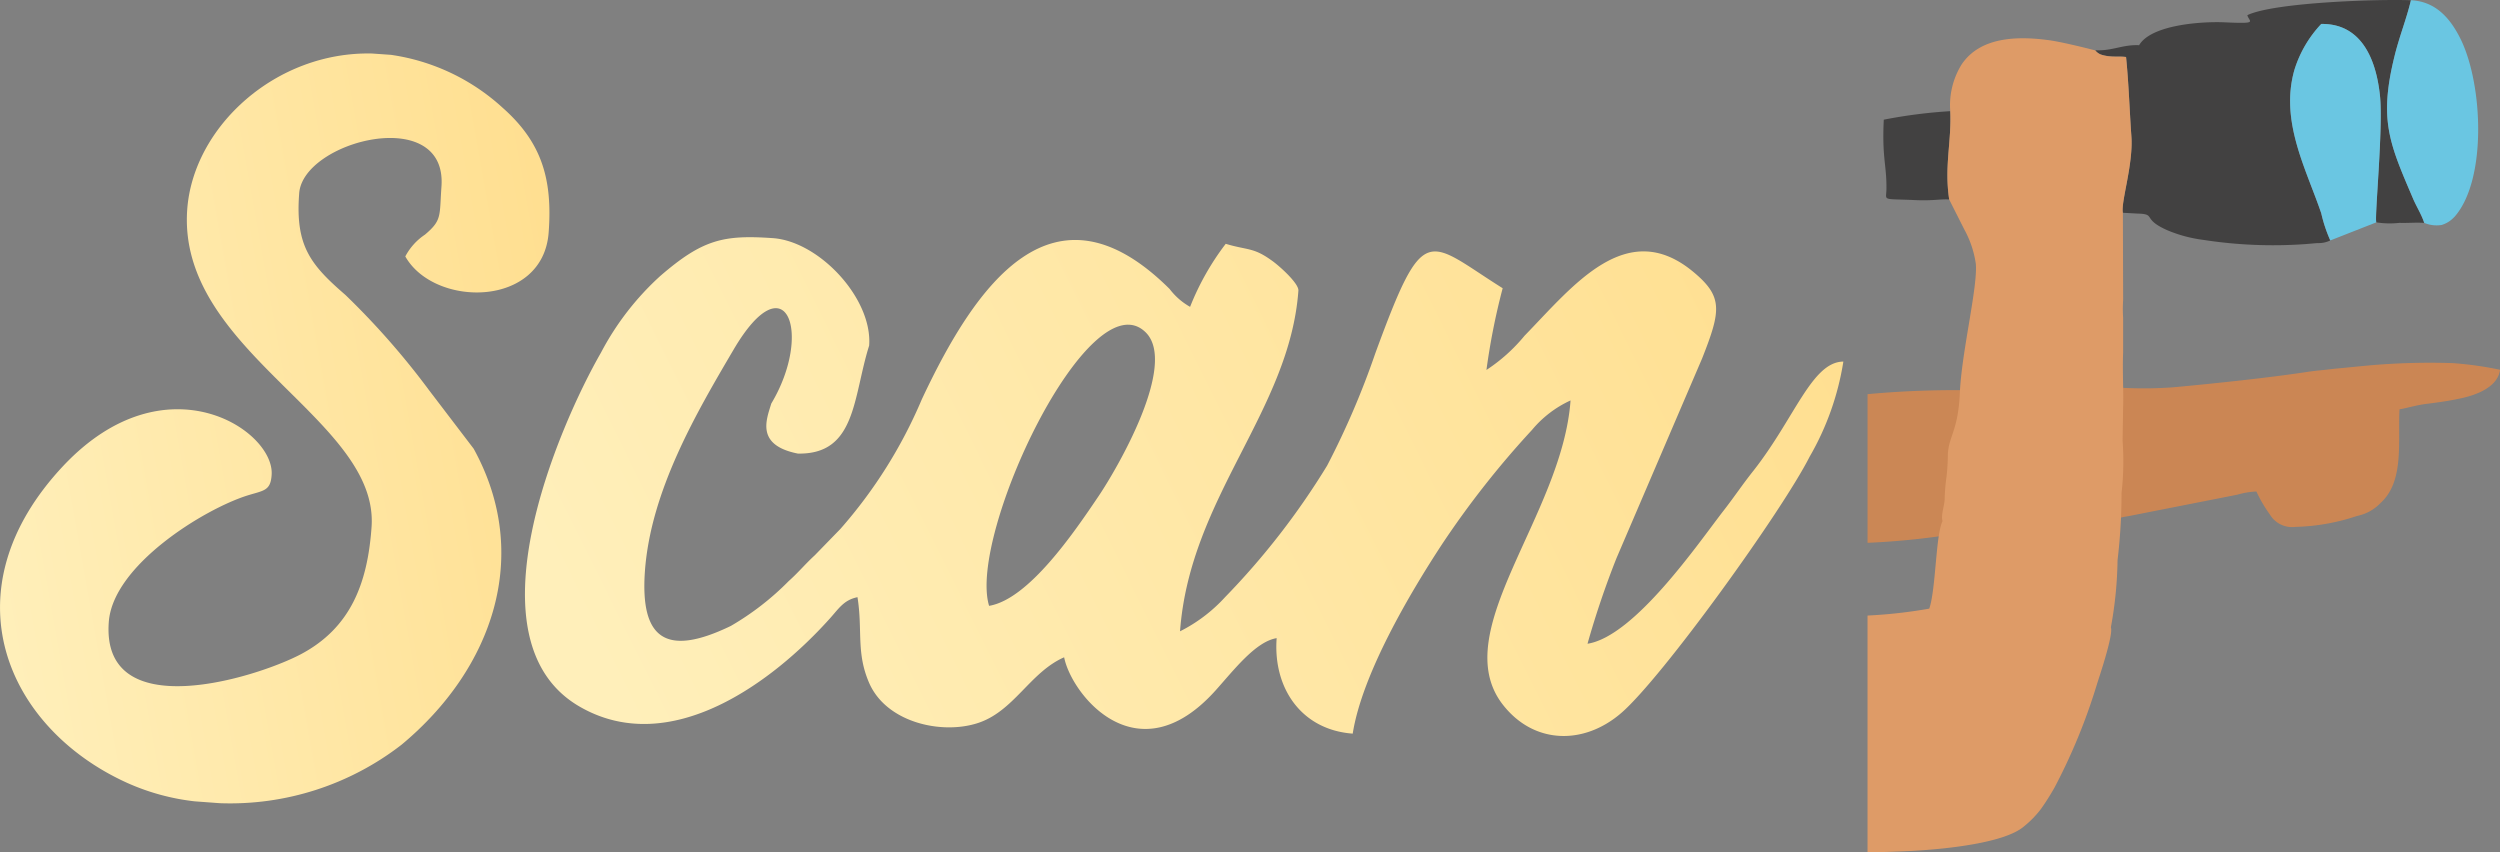 <svg xmlns="http://www.w3.org/2000/svg" xmlns:xlink="http://www.w3.org/1999/xlink" width="171.323" height="58.396" viewBox="0 0 171.323 58.396">
  <rect x="0" y="0" width="171.323" height="58.396" fill="#808080" stroke="none"/>
  <defs>
    <linearGradient id="linear-gradient" x1="3.538" y1="0.066" x2="0.096" y2="0.825" gradientUnits="objectBoundingBox">
      <stop offset="0" stop-color="#feb729"/>
      <stop offset="1" stop-color="#ffefba"/>
    </linearGradient>
  </defs>
  <g id="Group_85" data-name="Group 85" transform="translate(1999 -2467)">
    <g id="Group_81" data-name="Group 81" transform="translate(-1871.018 2467)">
      <path id="Path_1481" data-name="Path 1481" d="M7878,3.445a.9.9,0,0,0,.4.292,2.563,2.563,0,0,0,.51.109c.42.055.766,0,1.2.055.183,1.786.237,3.609.364,5.413.146,1.932-.729,4.52-.583,5.267l1,.055c1.33.036.273.346,2.022,1.13a9.408,9.408,0,0,0,2.5.674,31.229,31.229,0,0,0,6.926.292c.311-.018.584-.055.911-.073a1.8,1.8,0,0,0,.857-.182,10.059,10.059,0,0,1-.62-1.859c-1.039-3.062-2.843-6.306-1.841-9.824a8.023,8.023,0,0,1,1.841-3.153c2.771-.036,3.772,2.442,4.028,4.957.219,2.242-.383,8.293-.256,8.639a5.867,5.867,0,0,0,1.586.036c.675.018,1.058-.036,1.7,0-.164-.529-.528-1.112-.747-1.622-1.622-3.791-2.37-5.395-1.295-9.769.329-1.367.839-2.606,1.131-3.864-2.224-.091-9.387.146-11.209,1.021.109.456.819.6-1.531.492-1.531-.073-5.049.146-5.887,1.567C7879.878,3.044,7879.186,3.5,7878,3.445Z" transform="translate(-7862.398 0)" fill="#424141" fill-rule="evenodd"/>
      <path id="Path_1482" data-name="Path 1482" d="M7937.729,1365.173a38.89,38.89,0,0,1-.272,4.611,27.372,27.372,0,0,1-.456,4.593l.055-.055c.019.018.055-.018.055-.036a.271.271,0,0,1,.055-.036,3.711,3.711,0,0,1,1-.273l7.491-1.476a5.488,5.488,0,0,1,1.313-.219,9.621,9.621,0,0,0,.93,1.586,1.779,1.779,0,0,0,1.749.838,14.291,14.291,0,0,0,4.21-.747,3.091,3.091,0,0,0,1.623-.893c1.622-1.476,1.185-4.137,1.294-6.416.619-.109,1.239-.31,1.932-.383.675-.091,1.4-.182,2.06-.328,1.075-.2,2.734-.729,2.9-2h0a24.263,24.263,0,0,0-3.244-.456,47.876,47.876,0,0,0-5.8.164l-2.442.237c-.547.073-1.093.109-1.585.182-2.734.419-6.562.82-9.332,1.075A28.31,28.31,0,0,1,7937.729,1365.173Z" transform="translate(-7920.323 -1338.599)" fill="#cb8654" fill-rule="evenodd"/>
      <path id="Path_1483" data-name="Path 1483" d="M8977.92,16.255a2.188,2.188,0,0,0,1.186.146,1.878,1.878,0,0,0,.8-.474l.109-.109c2.206-2.533,1.933-9.04.4-12.157-.674-1.367-1.677-2.588-3.408-2.661-.292,1.258-.8,2.5-1.13,3.864-1.075,4.374-.328,5.978,1.294,9.769C8977.392,15.143,8977.756,15.727,8977.92,16.255Z" transform="translate(-8939.772 -0.982)" fill="#6ac6e2" fill-rule="evenodd"/>
      <path id="Path_1484" data-name="Path 1484" d="M8613.656,104.815l3.152-1.239c-.127-.346.475-6.4.256-8.639-.256-2.515-1.258-4.994-4.027-4.957a8.024,8.024,0,0,0-1.842,3.153c-1,3.518.8,6.762,1.842,9.824A9.989,9.989,0,0,0,8613.656,104.815Z" transform="translate(-8581.943 -88.338)" fill="#6ac6e2" fill-rule="evenodd"/>
      <path id="Path_1485" data-name="Path 1485" d="M7085.892,423.738c-.346-2.26.164-3.937.073-6.051a34.688,34.688,0,0,0-4.557.583c-.128,2.643.2,3.1.182,4.72,0,.857-.382.693,1.8.784C7084.8,423.848,7085.217,423.7,7085.892,423.738Z" transform="translate(-7080.296 -410.069)" fill="#424141" fill-rule="evenodd"/>
      <path id="Path_1486" data-name="Path 1486" d="M7022,1476.861a51.973,51.973,0,0,0,6.816-.747c.711-2.1.692-8.129,1.458-9.678a65.869,65.869,0,0,0-8.274.237Z" transform="translate(-7022 -1439.662)" fill="#cb8755" fill-rule="evenodd"/>
      <path id="Path_1487" data-name="Path 1487" d="M7027.668,148.4c.092,2.114-.419,3.791-.073,6.051l1.039,2.06a6.922,6.922,0,0,1,.784,2.333c.146,1.586-.966,6.015-1.094,8.858-.109,2.552-.747,2.953-.82,4.174a15.061,15.061,0,0,1-.091,1.567,12.541,12.541,0,0,0-.128,1.531c-.018.492-.273,1.112-.146,1.513-.474.966-.455,4.7-.911,6a33.229,33.229,0,0,1-4.229.474v16.221c.875,0,1.841-.036,3.025-.091,2.388-.128,6.379-.547,7.691-1.677a6.819,6.819,0,0,0,1.185-1.221,16.768,16.768,0,0,0,.93-1.476,40.007,40.007,0,0,0,2.88-7.017c.182-.583,1.148-3.426.966-3.937a27.271,27.271,0,0,0,.456-4.593,39.122,39.122,0,0,0,.274-4.611,19.3,19.3,0,0,0,.072-3.572l.037-2.388c.037-.8-.055-2.515,0-3.663v-2.369a9.1,9.1,0,0,1,0-1.221l-.018-5.978c-.146-.747.729-3.335.583-5.267-.128-1.8-.182-3.627-.364-5.413-.437-.055-.784,0-1.2-.055a2.547,2.547,0,0,1-.51-.109.889.889,0,0,1-.4-.292s-2.224-.583-3.263-.711c-2.1-.273-4.611-.219-5.887,1.659A5.291,5.291,0,0,0,7027.668,148.4Z" transform="translate(-7022 -140.778)" fill="#de9b67" fill-rule="evenodd"/>
    </g>
    <g id="Group_80" data-name="Group 80" transform="translate(-2081 2208)">
      <g id="Group_78" data-name="Group 78" transform="translate(82 262.66)">
        <path id="Path_1488" data-name="Path 1488" d="M2005.787,917.666c-1.476-4.848,6.871-22.473,10.717-18.755,2.26,2.187-2,9.441-3.208,11.227C2011.6,912.654,2008.5,917.211,2005.787,917.666ZM2039.87,901.5a46.032,46.032,0,0,1,1.112-5.6c-5.231-3.281-5.358-4.739-8.73,4.465a56.108,56.108,0,0,1-3.3,7.691,51.05,51.05,0,0,1-7,9.022,10.672,10.672,0,0,1-3.08,2.333c.674-9.186,7.509-15.091,8.111-23.347.036-.51-1.4-1.786-1.9-2.114-1.2-.857-1.64-.656-3.08-1.094a17.984,17.984,0,0,0-2.442,4.32,4.561,4.561,0,0,1-1.4-1.221c-7.965-7.928-13.269-.365-16.987,7.564a32.727,32.727,0,0,1-5.577,8.876l-1.75,1.8c-.711.656-1.094,1.148-1.786,1.768a18.9,18.9,0,0,1-3.973,3.08c-4.484,2.169-6.215.857-5.887-3.755.4-5.522,3.536-10.863,6.088-15.2,3.609-6.124,5.431-1.057,2.57,3.718-.31,1.057-1.112,2.843,1.823,3.426,4.01.073,3.773-3.882,4.885-7.4.237-3.226-3.408-7.126-6.58-7.363-3.39-.237-4.812.073-7.71,2.57a19.048,19.048,0,0,0-4.083,5.267c-2.9,5.049-9.332,19.848-1.385,24.313,6.16,3.481,13.141-1.695,17.1-6.124.6-.674.948-1.239,1.859-1.422.365,2.278-.109,3.828.82,5.923,1.2,2.661,4.885,3.481,7.327,2.734,2.552-.766,3.645-3.5,6.015-4.538.492,2.533,4.994,8.256,10.371,2.278,1.276-1.422,2.752-3.354,4.192-3.59-.255,3.445,1.713,6.288,5.213,6.543.638-4.064,3.9-9.587,6.069-12.9a62.52,62.52,0,0,1,6.215-7.91,7.491,7.491,0,0,1,2.643-2.023c-.565,7.892-8.475,15.838-4.666,20.814,2.132,2.77,5.577,2.825,8.147.6,2.807-2.424,11.008-13.815,12.9-17.552a18.879,18.879,0,0,0,2.315-6.525c-2.151.018-3.317,3.846-6.142,7.454-.784.984-1.294,1.768-2.059,2.752-1.7,2.187-6.087,8.621-9.332,9.131a60,60,0,0,1,1.987-5.869l5.869-13.688c1.294-3.281,1.44-4.228-.6-5.923-4.575-3.809-8.238.948-11.573,4.374A11.594,11.594,0,0,1,2039.87,901.5Z" transform="translate(-1938.005 -879.808)" fill-rule="evenodd" fill="url(#linear-gradient)"/>
        <path id="Path_1489" data-name="Path 1489" d="M12.847,211.518c-.711,9.733,13.177,14.362,12.631,21.78-.273,3.864-1.44,6.908-4.848,8.712-3.117,1.64-13.688,4.9-13.159-2.205.273-3.9,6.543-7.746,9.5-8.676,1.112-.346,1.586-.31,1.659-1.4.237-3.062-7.254-8.056-14.253-.656C-3.7,237.654.435,247.077,8.746,250.831a15.556,15.556,0,0,0,4.611,1.258l1.731.128a19.182,19.182,0,0,0,12.448-4.01c6.27-5.213,8.949-13,4.939-20.285l-3.044-3.991a52.848,52.848,0,0,0-5.741-6.543c-2.406-2.078-3.445-3.372-3.171-6.962.255-3.609,10.152-6.124,9.751-.474-.146,2.023.055,2.3-1.13,3.3a4.084,4.084,0,0,0-1.349,1.495c1.987,3.518,9.441,3.536,9.824-1.64.273-3.663-.474-6.179-3.153-8.548a14.362,14.362,0,0,0-7.655-3.627l-1.294-.091C18.916,200.692,13.266,205.85,12.847,211.518Z" transform="translate(-0.016 -200.834)" fill-rule="evenodd" fill="url(#linear-gradient)"/>
      </g>
    </g>
  </g>
</svg>
